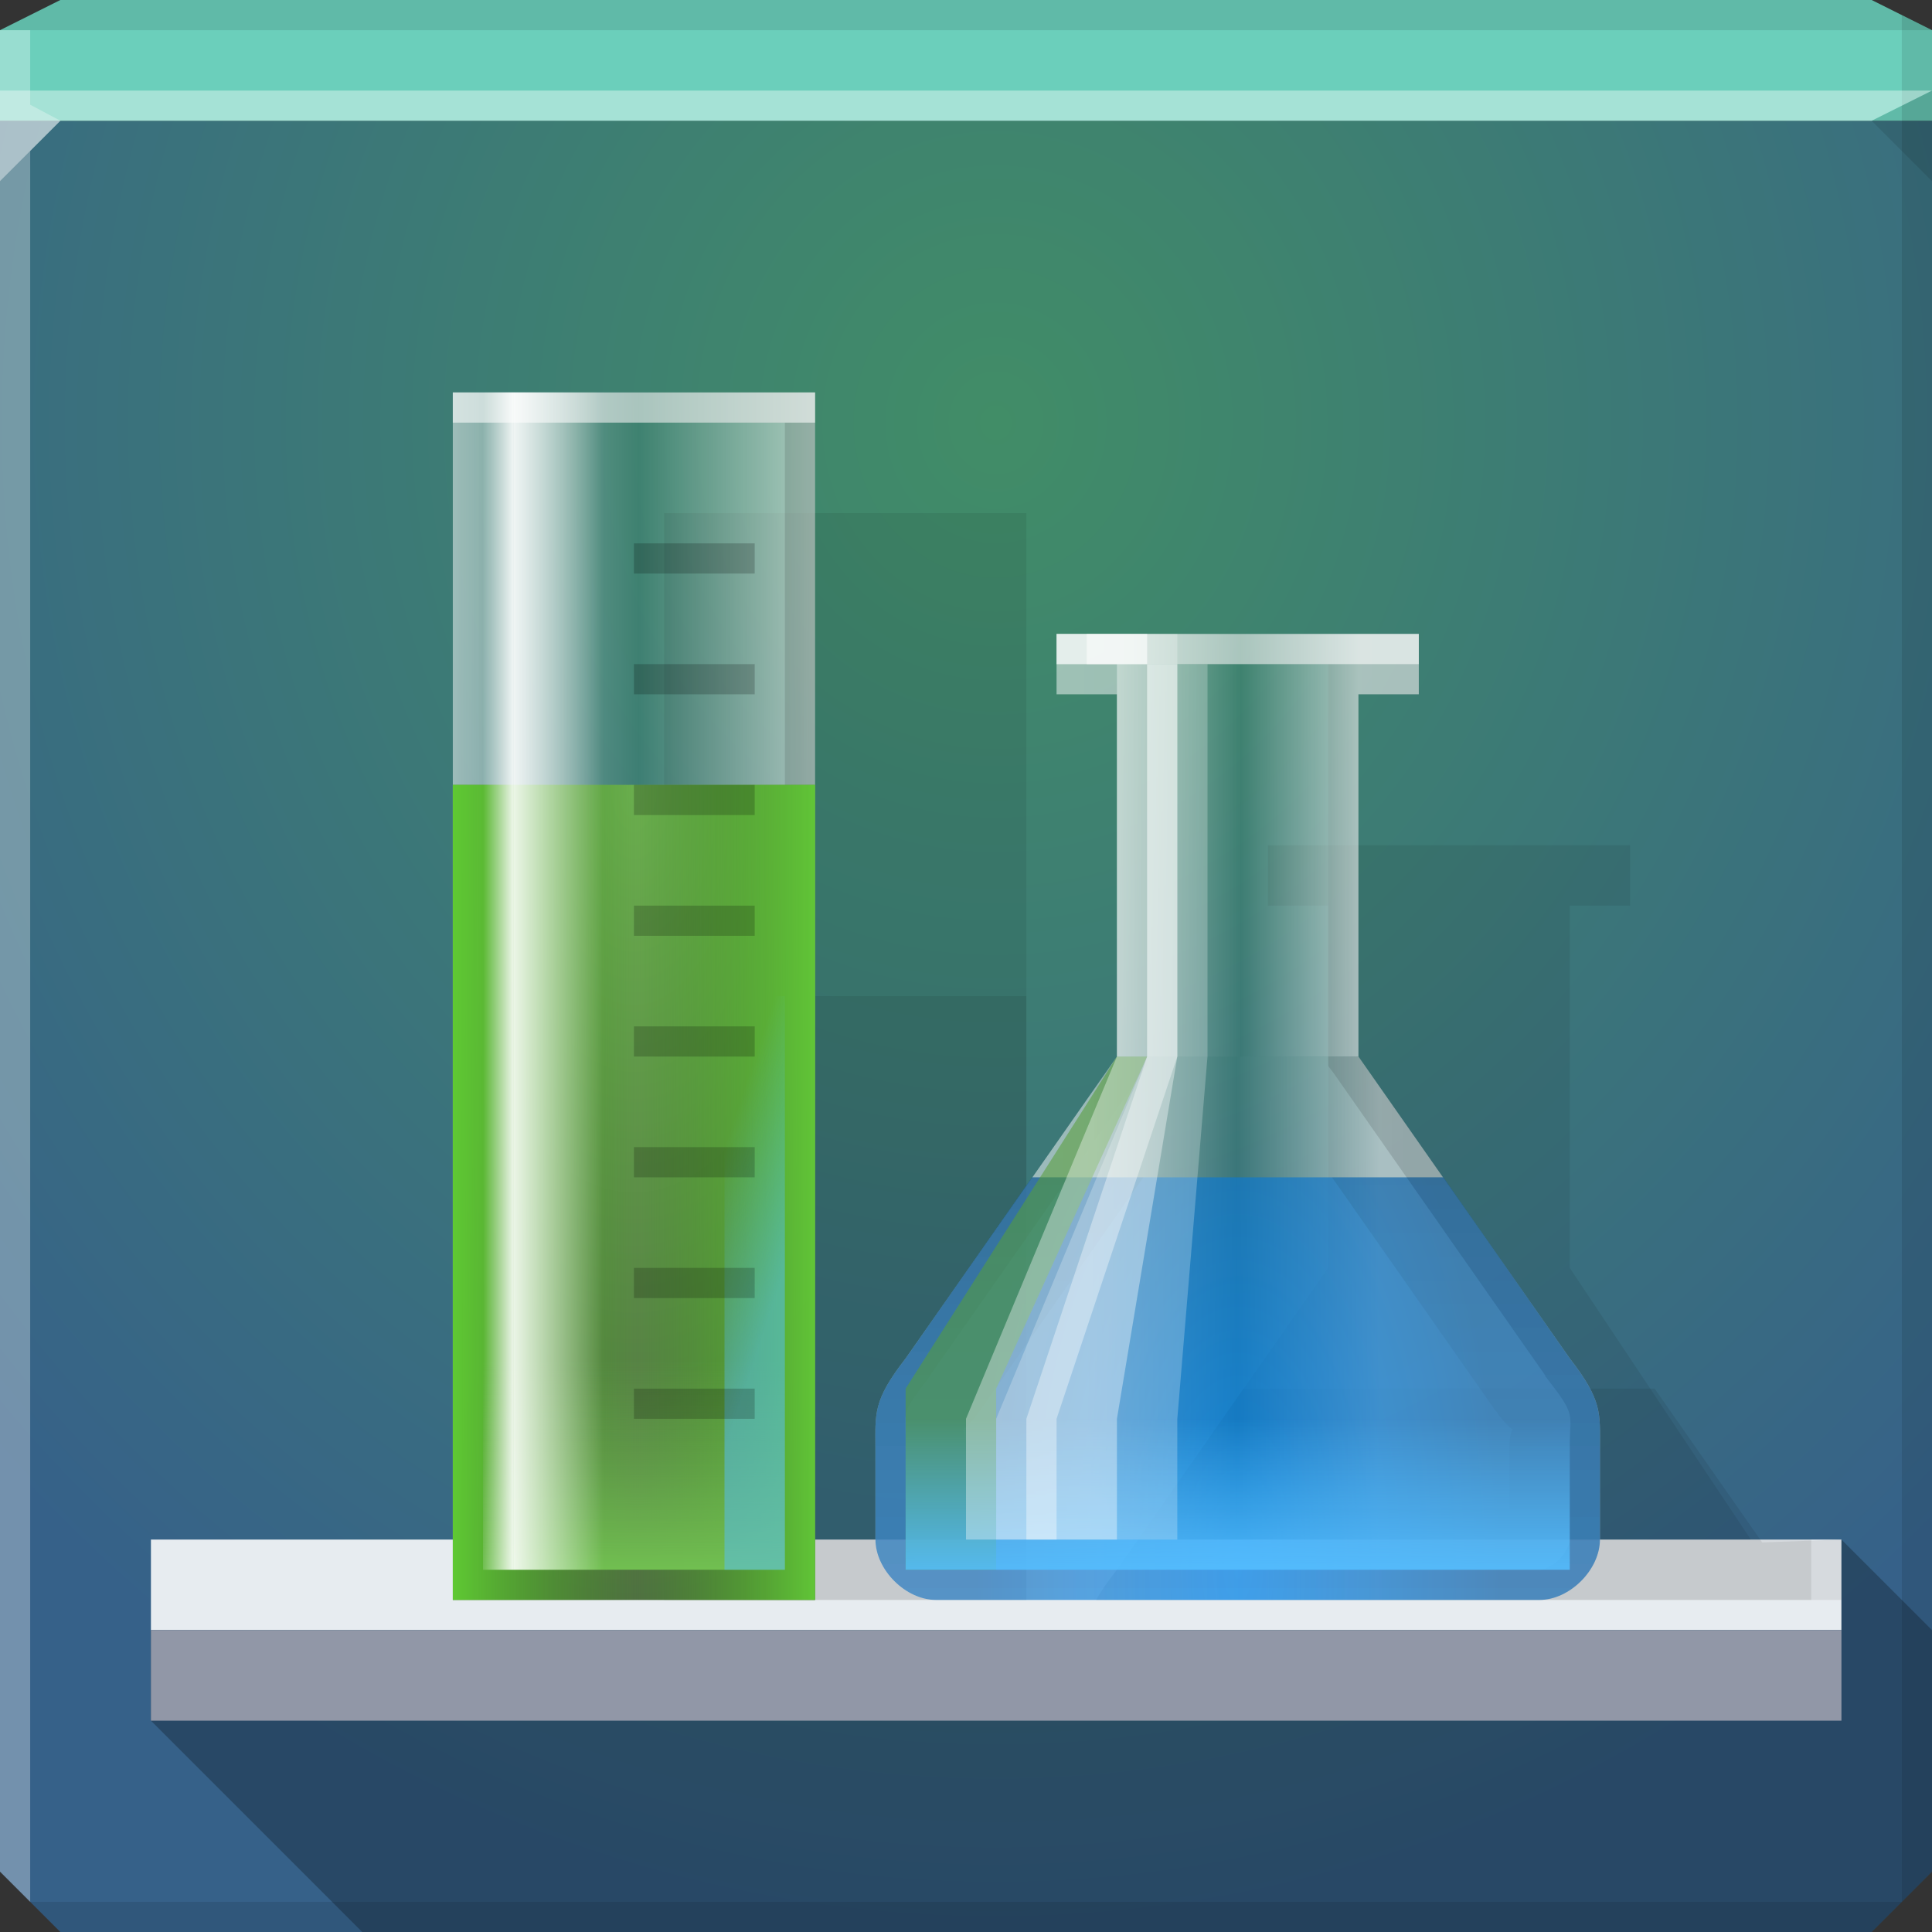 <?xml version="1.0" encoding="UTF-8" standalone="no"?>
<svg
   xmlns:dc="http://purl.org/dc/elements/1.1/"
   xmlns:cc="http://creativecommons.org/ns#"
   xmlns:rdf="http://www.w3.org/1999/02/22-rdf-syntax-ns#"
   xmlns:svg="http://www.w3.org/2000/svg"
   xmlns="http://www.w3.org/2000/svg"
   xmlns:xlink="http://www.w3.org/1999/xlink"
   xmlns:sodipodi="http://sodipodi.sourceforge.net/DTD/sodipodi-0.dtd"
   xmlns:inkscape="http://www.inkscape.org/namespaces/inkscape"
   sodipodi:docname="fluid.svg"
   inkscape:version="1.0beta2 (2b71d25d45, 2019-12-03)"
   version="1.1"
   id="svg13094"
   height="64"
   width="64">
  <rect width="100%" height="100%" fill="#333333" stroke="none"/>
  <sodipodi:namedview
     inkscape:document-rotation="0"
     inkscape:snap-page="true"
     inkscape:showpageshadow="false"
     showborder="true"
     fit-margin-bottom="0"
     fit-margin-right="0"
     fit-margin-left="0"
     fit-margin-top="0"
     inkscape:snap-global="true"
     inkscape:window-maximized="1"
     inkscape:window-y="26"
     inkscape:window-x="0"
     inkscape:window-height="1022"
     inkscape:window-width="1920"
     inkscape:guide-bbox="true"
     showguides="false"
     inkscape:snap-center="true"
     inkscape:snap-object-midpoints="true"
     inkscape:snap-midpoints="true"
     inkscape:snap-smooth-nodes="true"
     inkscape:object-nodes="true"
     inkscape:snap-intersection-paths="true"
     inkscape:object-paths="true"
     inkscape:snap-bbox-midpoints="true"
     inkscape:snap-bbox-edge-midpoints="true"
     inkscape:bbox-nodes="true"
     inkscape:bbox-paths="true"
     inkscape:snap-bbox="true"
     showgrid="true"
     inkscape:current-layer="g4393"
     inkscape:document-units="px"
     inkscape:cy="35.275418"
     inkscape:cx="28.125187"
     inkscape:zoom="11.313709"
     inkscape:pageshadow="2"
     inkscape:pageopacity="0"
     borderopacity="1.0"
     bordercolor="#666666"
     pagecolor="#ffffff"
     id="base">
    <inkscape:grid
       spacingy="1"
       spacingx="1"
       originy="18"
       originx="1.6362304e-08"
       snapvisiblegridlinesonly="true"
       enabled="true"
       visible="true"
       empspacing="5"
       id="grid3075"
       type="xygrid" />
    <sodipodi:guide
       id="guide9148"
       position="-11,30"
       orientation="0,1" />
    <sodipodi:guide
       id="guide9150"
       position="32,70"
       orientation="1,0" />
  </sodipodi:namedview>
  <defs
     id="defs13096">
    <linearGradient
       id="linearGradient4571">
      <stop
         style="stop-color:#54beff;stop-opacity:0.487"
         offset="0"
         id="stop4573" />
      <stop
         style="stop-color:#54beff;stop-opacity:0;"
         offset="1"
         id="stop4575" />
    </linearGradient>
    <linearGradient
       id="linearGradient4264"
       inkscape:collect="always">
      <stop
         id="stop4266"
         offset="0"
         style="stop-color:#71bf51;stop-opacity:1" />
      <stop
         id="stop4268"
         offset="1"
         style="stop-color:#6aae4e;stop-opacity:0;" />
    </linearGradient>
    <linearGradient
       id="linearGradient4254">
      <stop
         style="stop-color:#5fc933;stop-opacity:1;"
         offset="0"
         id="stop4256" />
      <stop
         id="stop4260"
         offset="0.51"
         style="stop-color:#40951d;stop-opacity:0;" />
      <stop
         style="stop-color:#61c537;stop-opacity:1;"
         offset="1"
         id="stop4258" />
    </linearGradient>
    <linearGradient
       id="linearGradient4206">
      <stop
         id="stop4208"
         offset="0"
         style="stop-color:#ffffff;stop-opacity:0.496" />
      <stop
         style="stop-color:#ffffff;stop-opacity:0"
         offset="0.513"
         id="stop4212" />
      <stop
         id="stop4210"
         offset="1"
         style="stop-color:#ffffff;stop-opacity:0.569" />
    </linearGradient>
    <linearGradient
       id="linearGradient4198"
       inkscape:collect="always">
      <stop
         id="stop4200"
         offset="0"
         style="stop-color:#6aae4e;stop-opacity:1" />
      <stop
         id="stop4202"
         offset="1"
         style="stop-color:#4f7141;stop-opacity:1" />
    </linearGradient>
    <linearGradient
       id="linearGradient4172">
      <stop
         id="stop4174"
         offset="0"
         style="stop-color:#ffffff;stop-opacity:0.885;" />
      <stop
         id="stop4176"
         offset="1"
         style="stop-color:#ffffff;stop-opacity:0;" />
    </linearGradient>
    <linearGradient
       id="linearGradient4004">
      <stop
         id="stop4006"
         offset="0"
         style="stop-color:#000000;stop-opacity:0" />
      <stop
         id="stop4008"
         offset="1"
         style="stop-color:#000000;stop-opacity:0.07;" />
    </linearGradient>
    <linearGradient
       id="linearGradient3996">
      <stop
         id="stop3998"
         offset="0"
         style="stop-color:#54beff;stop-opacity:0.865;" />
      <stop
         id="stop4000"
         offset="1"
         style="stop-color:#54beff;stop-opacity:0;" />
    </linearGradient>
    <linearGradient
       id="linearGradient3840">
      <stop
         id="stop3842"
         offset="0"
         style="stop-color:#0491ff;stop-opacity:1;" />
      <stop
         id="stop3844"
         offset="1"
         style="stop-color:#126cb6;stop-opacity:1;" />
    </linearGradient>
    <linearGradient
       id="linearGradient3832">
      <stop
         id="stop3834"
         offset="0"
         style="stop-color:#000000;stop-opacity:0.134;" />
      <stop
         id="stop3836"
         offset="1"
         style="stop-color:#000000;stop-opacity:0;" />
    </linearGradient>
    <linearGradient
       id="linearGradient3094">
      <stop
         id="stop3096"
         style="stop-color:#418d67;stop-opacity:1;"
         offset="0" />
      <stop
         id="stop3104"
         style="stop-color:#366189;stop-opacity:1;"
         offset="1" />
    </linearGradient>
    <radialGradient
       gradientUnits="userSpaceOnUse"
       gradientTransform="matrix(6.8856667e-8,1.563,-1.438,6.3348129e-8,57.491,-34.031)"
       r="32"
       fy="17.037"
       fx="30.74"
       cy="17.037"
       cx="30.74"
       id="radialGradient3886"
       xlink:href="#linearGradient3094"
       inkscape:collect="always" />
    <linearGradient
       gradientTransform="translate(-2,0)"
       gradientUnits="userSpaceOnUse"
       y2="21.875"
       x2="38.054"
       y1="21.875"
       x1="49.688"
       id="linearGradient3838"
       xlink:href="#linearGradient3832"
       inkscape:collect="always" />
    <radialGradient
       gradientUnits="userSpaceOnUse"
       gradientTransform="matrix(3.7405166e-8,1.6,-0.729,1.7054367e-8,66.869,-31.32)"
       r="12.002"
       fy="34.101"
       fx="52.09"
       cy="34.101"
       cx="52.09"
       id="radialGradient3846"
       xlink:href="#linearGradient3840"
       inkscape:collect="always" />
    <linearGradient
       gradientTransform="translate(-2,0)"
       gradientUnits="userSpaceOnUse"
       y2="47"
       x2="44"
       y1="52"
       x1="44"
       id="linearGradient4002"
       xlink:href="#linearGradient3996"
       inkscape:collect="always" />
    <linearGradient
       gradientTransform="translate(-2,0)"
       gradientUnits="userSpaceOnUse"
       y2="39"
       x2="44"
       y1="53"
       x1="44"
       id="linearGradient4010"
       xlink:href="#linearGradient4004"
       inkscape:collect="always" />
    <linearGradient
       gradientTransform="translate(-2,0)"
       gradientUnits="userSpaceOnUse"
       y2="39"
       x2="44"
       y1="53"
       x1="44"
       id="linearGradient4014"
       xlink:href="#linearGradient4004"
       inkscape:collect="always" />
    <linearGradient
       gradientTransform="translate(-2,0)"
       y2="30"
       x2="48"
       y1="30"
       x1="40"
       gradientUnits="userSpaceOnUse"
       id="linearGradient4071"
       xlink:href="#linearGradient4206"
       inkscape:collect="always" />
    <linearGradient
       gradientTransform="translate(-2,0)"
       y2="36"
       x2="48.7"
       y1="36"
       x1="39"
       gradientUnits="userSpaceOnUse"
       id="linearGradient4074"
       xlink:href="#linearGradient4206-5"
       inkscape:collect="always" />
    <linearGradient
       gradientTransform="matrix(-0.083,0,0,0.977,19,0.233)"
       y2="30"
       x2="24"
       y1="30"
       x1="12"
       gradientUnits="userSpaceOnUse"
       id="linearGradient4128"
       xlink:href="#linearGradient4172"
       inkscape:collect="always" />
    <linearGradient
       gradientTransform="translate(4,0)"
       gradientUnits="userSpaceOnUse"
       y2="22"
       x2="12"
       y1="22"
       x1="24"
       id="linearGradient3838-0"
       xlink:href="#linearGradient3832"
       inkscape:collect="always" />
    <linearGradient
       gradientTransform="translate(4,0)"
       y2="30"
       x2="24"
       y1="30"
       x1="12"
       gradientUnits="userSpaceOnUse"
       id="linearGradient4170"
       xlink:href="#linearGradient4206"
       inkscape:collect="always" />
    <radialGradient
       r="6"
       fy="33.5"
       fx="18"
       cy="33.5"
       cx="18"
       gradientTransform="matrix(0,4.5,-2.25,0,97.375,-55)"
       gradientUnits="userSpaceOnUse"
       id="radialGradient4250"
       xlink:href="#linearGradient4198"
       inkscape:collect="always" />
    <linearGradient
       gradientTransform="translate(4,0)"
       gradientUnits="userSpaceOnUse"
       y2="39.5"
       x2="24"
       y1="39.5"
       x1="12"
       id="linearGradient4252"
       xlink:href="#linearGradient4254"
       inkscape:collect="always" />
    <linearGradient
       id="linearGradient4206-5">
      <stop
         id="stop4208-1"
         offset="0"
         style="stop-color:#ffffff;stop-opacity:0.496" />
      <stop
         style="stop-color:#ffffff;stop-opacity:0"
         offset="0.513"
         id="stop4212-8" />
      <stop
         id="stop4210-4"
         offset="1"
         style="stop-color:#ffffff;stop-opacity:0.569" />
    </linearGradient>
    <linearGradient
       y2="47"
       x2="18"
       y1="52"
       x1="18"
       gradientTransform="matrix(1.111,0,0,1.4,2.556,-20.8)"
       gradientUnits="userSpaceOnUse"
       id="linearGradient4552"
       xlink:href="#linearGradient4264"
       inkscape:collect="always" />
    <linearGradient
       gradientUnits="userSpaceOnUse"
       y2="41"
       x2="24"
       y1="42"
       x1="27"
       id="linearGradient4569"
       xlink:href="#linearGradient4571"
       inkscape:collect="always" />
    <linearGradient
       y2="30"
       x2="24"
       y1="30"
       x1="12"
       gradientTransform="matrix(0.25,0,0,0.977,15,0.233)"
       gradientUnits="userSpaceOnUse"
       id="linearGradient3077"
       xlink:href="#linearGradient4172"
       inkscape:collect="always" />
  </defs>
  <path
     inkscape:connector-curvature="0"
     style="color:#000000;fill:url(#radialGradient3886);fill-opacity:1;fill-rule:nonzero;stroke:none;stroke-width:2.286;marker:none;visibility:visible;display:inline;overflow:visible;enable-background:accumulate"
     d="m 0,4 0,30 0,28 2,2 30,0 30,0 2,-2 L 64,34 64,4 32,4 0,4 z"
     id="path6538" />
  <path
     id="path6688"
     d="M 2 0 L 0 1 L 0 4 L 19.562 4 L 39.125 4 L 64 4 L 64 1 L 62 0 L 39.125 0 L 19.562 0 L 2 0 z "
     style="color:#000000;fill:#6bcfbb;fill-opacity:1;fill-rule:nonzero;stroke:none;marker:none;visibility:visible;display:inline;overflow:visible;enable-background:accumulate" />
  <g
     transform="translate(-0.625,0.082)"
     inkscape:export-ydpi="90"
     inkscape:export-xdpi="90"
     inkscape:export-filename="folder.png"
     id="g3043" />
  <g
     style="fill:#ffffff"
     inkscape:label="#g3701"
     transform="matrix(1.039,0,0,1.039,1214.722,1878.812)"
     id="scalable" />
  <rect
     transform="scale(1,-1)"
     y="-54"
     x="5"
     height="3"
     width="56"
     id="rect4517"
     style="color:#000000;fill:#e7ecf0;fill-opacity:1;fill-rule:nonzero;stroke:none;stroke-width:2;marker:none;visibility:visible;display:inline;overflow:visible;enable-background:accumulate" />
  <path
     id="path4366"
     d="M 63 0.5 L 63 34 L 63 63 L 64 62 L 64 34 L 64 1 L 63 0.5 z M 63 63 L 32 63 L 1 63 L 2 64 L 32 64 L 62 64 L 63 63 z "
     style="fill:#000000;fill-opacity:0.102;fill-rule:nonzero" />
  <path
     id="path3864"
     d="M 0 1 L 0 34 L 0 62 L 1 63 L 1 34 L 1 5 L 2 4 L 1 3.469 L 1 1 L 0 1 z "
     style="fill:#ffffff;fill-opacity:0.301;fill-rule:nonzero" />
  <path
     inkscape:connector-curvature="0"
     style="fill:#000000;fill-opacity:0.102"
     id="path3028"
     d="M 64,6 62,4 64,3 z" />
  <path
     id="path4298"
     d="M 0 3 L 0 6 L 2 4 L 32 4 L 62 4 L 64 3 L 32 3 L 0 3 z "
     style="fill:#ffffff;fill-opacity:0.394;fill-rule:nonzero" />
  <path
     id="path4444"
     d="M 2 0 L 0 1 L 32 1 L 64 1 L 62 0 L 32 0 L 2 0 z "
     style="fill:#000000;fill-opacity:0.102;fill-rule:nonzero" />
  <path
     inkscape:connector-curvature="0"
     id="path4069-3"
     d="m 22,17 0,36 12,0 0,-36 -12,0 z m 20,11 0,2 2,0 0,12 -7,10 c -0.313,0.403 -0.539,0.719 -0.688,1 L 60,53 l 0,-2 -2,0 -6,-9 0,-12 2,0 0,-2 -12,0 z"
     style="color:#000000;fill:#000000;fill-opacity:0.078;fill-rule:nonzero;stroke:none;stroke-width:2;marker:none;visibility:visible;display:inline;overflow:visible;enable-background:accumulate" />
  <path
     sodipodi:nodetypes="ccccccccccccc"
     inkscape:connector-curvature="0"
     id="rect3000-5"
     d="m 22,33 0,20 12,0 0,-20 z M 41.188,46 37,52 c -0.313,0.403 -0.539,0.719 -0.688,1 L 61,53 61,51 58.375,51.094 54.812,46 z"
     style="color:#000000;fill:#000000;fill-opacity:0.078;fill-rule:nonzero;stroke:none;stroke-width:2;marker:none;visibility:visible;display:inline;overflow:visible;enable-background:accumulate" />
  <g
     transform="translate(-1,0)"
     id="g4401">
    <path
       style="color:#000000;fill:url(#linearGradient4074);fill-opacity:1;fill-rule:nonzero;stroke:none;stroke-width:2;marker:none;visibility:visible;display:inline;overflow:visible;enable-background:accumulate"
       d="m 38,35 -7,10 c -1.094,1.409 -1,1.823 -1,3 l 0,3 c 1e-6,1 1,2 2,2 l 20,0 c 1,0 2,-1 2,-2 l 0,-3 c -10e-7,-1.177 0.094,-1.591 -1,-3 l -7,-10 -8,0 z"
       id="path3807-4"
       inkscape:connector-curvature="0" />
    <path
       style="color:#000000;fill:url(#linearGradient3838);fill-opacity:1;fill-rule:nonzero;stroke:none;stroke-width:2;marker:none;visibility:visible;display:inline;overflow:visible;enable-background:accumulate"
       d="m 36,21 0,2 2,0 0,12 -7,10 c -1.094,1.409 -1,1.823 -1,3 l 0,3 c 1e-6,1 1,2 2,2 l 20,0 c 1,0 2,-1 2,-2 l 0,-3 c -10e-7,-1.177 0.094,-1.591 -1,-3 l -7,-10 0,-12 2,0 0,-2 -12,0 z m 3,1 6,0 0,1 0,12 0,0.312 0.188,0.25 7,10 0,0.031 0.031,0.031 C 53.237,46.937 53,46.77 53,48 l 0,3 c 0,0.167 -0.126,0.438 -0.344,0.656 C 52.438,51.874 52.167,52 52,52 L 32,52 C 31.833,52 31.562,51.874 31.344,51.656 31.126,51.438 31,51.167 31,51 l 0,-3 c 1e-6,-1.23 -0.237,-1.063 0.781,-2.375 l 0.031,-0.031 0,-0.031 7,-10 L 39,35.312 39,35 39,23 39,22 z"
       id="path3807"
       inkscape:connector-curvature="0" />
    <path
       id="path4069"
       d="m 36,21 0,2 2,0 0,12 8,0 0,-12 2,0 0,-2 -12,0 z"
       style="color:#000000;fill:url(#linearGradient4071);fill-opacity:1;fill-rule:nonzero;stroke:none;stroke-width:2;marker:none;visibility:visible;display:inline;overflow:visible;enable-background:accumulate"
       inkscape:connector-curvature="0" />
    <path
       style="color:#000000;fill:url(#radialGradient3846);fill-opacity:0.675;fill-rule:nonzero;stroke:none;stroke-width:2;marker:none;visibility:visible;display:inline;overflow:visible;enable-background:accumulate"
       d="M 35.188,39 31,45 c -1.094,1.409 -1,1.823 -1,3 l 0,3 c 1e-6,1 1,2 2,2 l 20,0 c 1,0 2,-1 2,-2 l 0,-3 c -10e-7,-1.177 0.094,-1.591 -1,-3 l -4.188,-6 -13.625,0 z"
       id="rect3000"
       inkscape:connector-curvature="0" />
    <path
       style="color:#000000;fill:url(#linearGradient4014);fill-opacity:1;fill-rule:nonzero;stroke:none;stroke-width:2;marker:none;visibility:visible;display:inline;overflow:visible;enable-background:accumulate"
       d="M 35.188,39 31,45 c -1.094,1.409 -1,1.823 -1,3 l 0,3 c 1e-6,1 1,2 2,2 l 20,0 c 1,0 2,-1 2,-2 l 0,-3 c -10e-7,-1.177 0.094,-1.591 -1,-3 l -4.188,-6 -3.688,0 5.406,7.719 0.062,0.062 0.031,0.062 c 0.434,0.559 0.515,0.518 0.5,0.5 C 51.084,47.37 51,47.499 51,48 l 0,2 -18,0 0,-2 c 0,-0.501 -0.084,-0.63 -0.125,-0.656 -0.015,0.018 0.066,0.059 0.5,-0.5 l 0.031,-0.062 0.062,-0.062 L 38.875,39 35.188,39 z"
       id="path3889"
       inkscape:connector-curvature="0" />
    <path
       style="color:#000000;fill:url(#linearGradient4010);fill-opacity:1;fill-rule:nonzero;stroke:none;stroke-width:2;marker:none;visibility:visible;display:inline;overflow:visible;enable-background:accumulate"
       d="M 35.188,39 31,45 c -1.094,1.409 -1,1.823 -1,3 l 0,3 c 1e-6,1 1,2 2,2 l 20,0 c 1,0 2,-1 2,-2 l 0,-3 c -10e-7,-1.177 0.094,-1.591 -1,-3 l -4.188,-6 -1.219,0 4.594,6.562 0,0.031 0.031,0.031 C 53.237,46.937 53,46.77 53,48 l 0,3 c 0,0.167 -0.126,0.438 -0.344,0.656 C 52.438,51.874 52.167,52 52,52 L 32,52 C 31.833,52 31.562,51.874 31.344,51.656 31.126,51.438 31,51.167 31,51 l 0,-3 c 1e-6,-1.23 -0.237,-1.063 0.781,-2.375 l 0.031,-0.031 0,-0.031 L 36.406,39 35.188,39 z"
       id="path3807-8"
       inkscape:connector-curvature="0" />
    <path
       sodipodi:nodetypes="ccccccc"
       inkscape:connector-curvature="0"
       id="rect4529"
       d="m 38,35 1,0 -5,11 0,6 -3,0 0,-6 z"
       style="color:#000000;fill:#579f38;fill-opacity:0.556;fill-rule:nonzero;stroke:none;stroke-width:2;marker:none;visibility:visible;display:inline;overflow:visible;enable-background:accumulate" />
    <rect
       style="color:#000000;fill:url(#linearGradient4002);fill-opacity:1;fill-rule:nonzero;stroke:none;stroke-width:6;marker:none;visibility:visible;display:inline;overflow:visible;enable-background:accumulate"
       id="rect3994"
       width="22"
       height="5"
       x="31"
       y="47" />
    <path
       inkscape:connector-curvature="0"
       id="path4087"
       d="m 36,21 0,1 2,0 0,13 -5,12 0,4 5,0 0,-4 2,-12 0,-13 -1,0 0,-1 -3,0 z"
       style="color:#000000;fill:#ffffff;fill-opacity:0.368;fill-rule:nonzero;stroke:none;stroke-width:6;marker:none;visibility:visible;display:inline;overflow:visible;enable-background:accumulate" />
    <path
       sodipodi:nodetypes="ccccccccccccc"
       inkscape:connector-curvature="0"
       id="path4089"
       d="m 37,21 0,1 2,0 0,13 -5,12 0,4 6,0 0,-4 1,-12 0,-13 -1,0 0,-1 z"
       style="color:#000000;fill:#ffffff;fill-opacity:0.238;fill-rule:nonzero;stroke:none;stroke-width:6;marker:none;visibility:visible;display:inline;overflow:visible;enable-background:accumulate" />
    <path
       style="color:#000000;fill:#ffffff;fill-opacity:0.368;fill-rule:nonzero;stroke:none;stroke-width:6;marker:none;visibility:visible;display:inline;overflow:visible;enable-background:accumulate"
       d="m 37,21 0,1 2,0 0,13 -4,12 0,4 1,0 0,-4 4,-12 0,-13 -1,0 0,-1 z"
       id="rect4076"
       inkscape:connector-curvature="0"
       sodipodi:nodetypes="ccccccccccccc" />
    <rect
       y="21"
       x="36"
       height="1"
       width="12"
       id="rect4630-9"
       style="color:#000000;fill:#ffffff;fill-opacity:0.564;fill-rule:nonzero;stroke:none;stroke-width:2;marker:none;visibility:visible;display:inline;overflow:visible;enable-background:accumulate" />
  </g>
  <g
     transform="translate(-1,0)"
     id="g4393">
    <path
       sodipodi:nodetypes="ccccc"
       inkscape:connector-curvature="0"
       id="rect4168"
       d="m 16,13 12,0 0,40 -12,0 z"
       style="color:#000000;fill:url(#linearGradient4170);fill-opacity:1;fill-rule:nonzero;stroke:none;stroke-width:2;marker:none;visibility:visible;display:inline;overflow:visible;enable-background:accumulate" />
    <path
       sodipodi:nodetypes="cccccccccc"
       style="color:#000000;fill:url(#linearGradient3838-0);fill-opacity:1;fill-rule:nonzero;stroke:none;stroke-width:2;marker:none;visibility:visible;display:inline;overflow:visible;enable-background:accumulate"
       d="m 16,13 0,40 12,0 0,-40 z m 1,1 10,0 0,38 -10,0 z"
       id="rect4130"
       inkscape:connector-curvature="0" />
    <path
       sodipodi:nodetypes="ccccc"
       inkscape:connector-curvature="0"
       id="rect4248"
       d="m 16,26 12,0 0,27 -12,0 z"
       style="color:#000000;fill:url(#radialGradient4250);fill-opacity:1;fill-rule:nonzero;stroke:none;stroke-width:2;marker:none;visibility:visible;display:inline;overflow:visible;enable-background:accumulate" />
    <path
       sodipodi:nodetypes="ccccc"
       inkscape:connector-curvature="0"
       id="rect4178"
       d="m 16,26 12,0 0,27 -12,0 z"
       style="color:#000000;fill:url(#linearGradient4252);fill-opacity:1;fill-rule:nonzero;stroke:none;stroke-width:2;marker:none;visibility:visible;display:inline;overflow:visible;enable-background:accumulate" />
    <path
       sodipodi:nodetypes="ccccc"
       inkscape:connector-curvature="0"
       id="rect4550"
       d="m 17,45 10,0 0,7 -10,0 z"
       style="color:#000000;fill:url(#linearGradient4552);fill-opacity:1;fill-rule:nonzero;stroke:none;stroke-width:2;marker:none;visibility:visible;display:inline;overflow:visible;enable-background:accumulate" />
    <path
       style="color:#000000;fill:url(#linearGradient3077);fill-opacity:1;fill-rule:nonzero;stroke:none;stroke-width:2;marker:none;visibility:visible;display:inline;overflow:visible;enable-background:accumulate"
       d="m 18,13 3,0 0,39 -3,0 z"
       id="path3075"
       inkscape:connector-curvature="0"
       sodipodi:nodetypes="ccccc" />
    <path
       sodipodi:nodetypes="ccccc"
       inkscape:connector-curvature="0"
       id="rect4126"
       d="m 18,13 -1,0 0,39 1,0 z"
       style="color:#000000;fill:url(#linearGradient4128);fill-opacity:1;fill-rule:nonzero;stroke:none;stroke-width:2;marker:none;visibility:visible;display:inline;overflow:visible;enable-background:accumulate" />
    <path
       sodipodi:nodetypes="ccccc"
       inkscape:connector-curvature="0"
       id="rect4262"
       d="m 25,33 2,0 0,19 -2,0 z"
       style="color:#000000;fill:url(#linearGradient4569);fill-opacity:1;fill-rule:nonzero;stroke:none;stroke-width:2;marker:none;visibility:visible;display:inline;overflow:visible;enable-background:accumulate" />
    <path
       inkscape:connector-curvature="0"
       id="rect4590"
       d="m 22,18 0,1 4,0 0,-1 -4,0 z m 0,4 0,1 4,0 0,-1 -4,0 z m 0,4 0,1 4,0 0,-1 -4,0 z m 0,4 0,1 4,0 0,-1 -4,0 z m 0,4 0,1 4,0 0,-1 -4,0 z m 0,4 0,1 4,0 0,-1 -4,0 z m 0,4 0,1 4,0 0,-1 -4,0 z m 0,4 0,1 4,0 0,-1 -4,0 z"
       style="color:#000000;fill:#000000;fill-opacity:0.197;fill-rule:nonzero;stroke:none;stroke-width:2;marker:none;visibility:visible;display:inline;overflow:visible;enable-background:accumulate" />
    <rect
       y="13"
       x="16"
       height="1"
       width="12"
       id="rect4630"
       style="color:#000000;fill:#ffffff;fill-opacity:0.564;fill-rule:nonzero;stroke:none;stroke-width:2;marker:none;visibility:visible;display:inline;overflow:visible;enable-background:accumulate" />
  </g>
  <path
     sodipodi:nodetypes="ccccccccc"
     inkscape:connector-curvature="0"
     id="rect4519"
     d="m 5,54 56,0 0,-3 3,3 0,8 -2,2 -50,0 -7,-7 z"
     style="color:#000000;fill:#000000;fill-opacity:0.254;fill-rule:nonzero;stroke:none;stroke-width:2;marker:none;visibility:visible;display:inline;overflow:visible;enable-background:accumulate" />
  <rect
     y="54"
     x="5"
     height="3"
     width="56"
     id="rect4610"
     style="color:#000000;fill:#9197a7;fill-opacity:1;fill-rule:nonzero;stroke:none;stroke-width:2;marker:none;visibility:visible;display:inline;overflow:visible;enable-background:accumulate" />
</svg>
